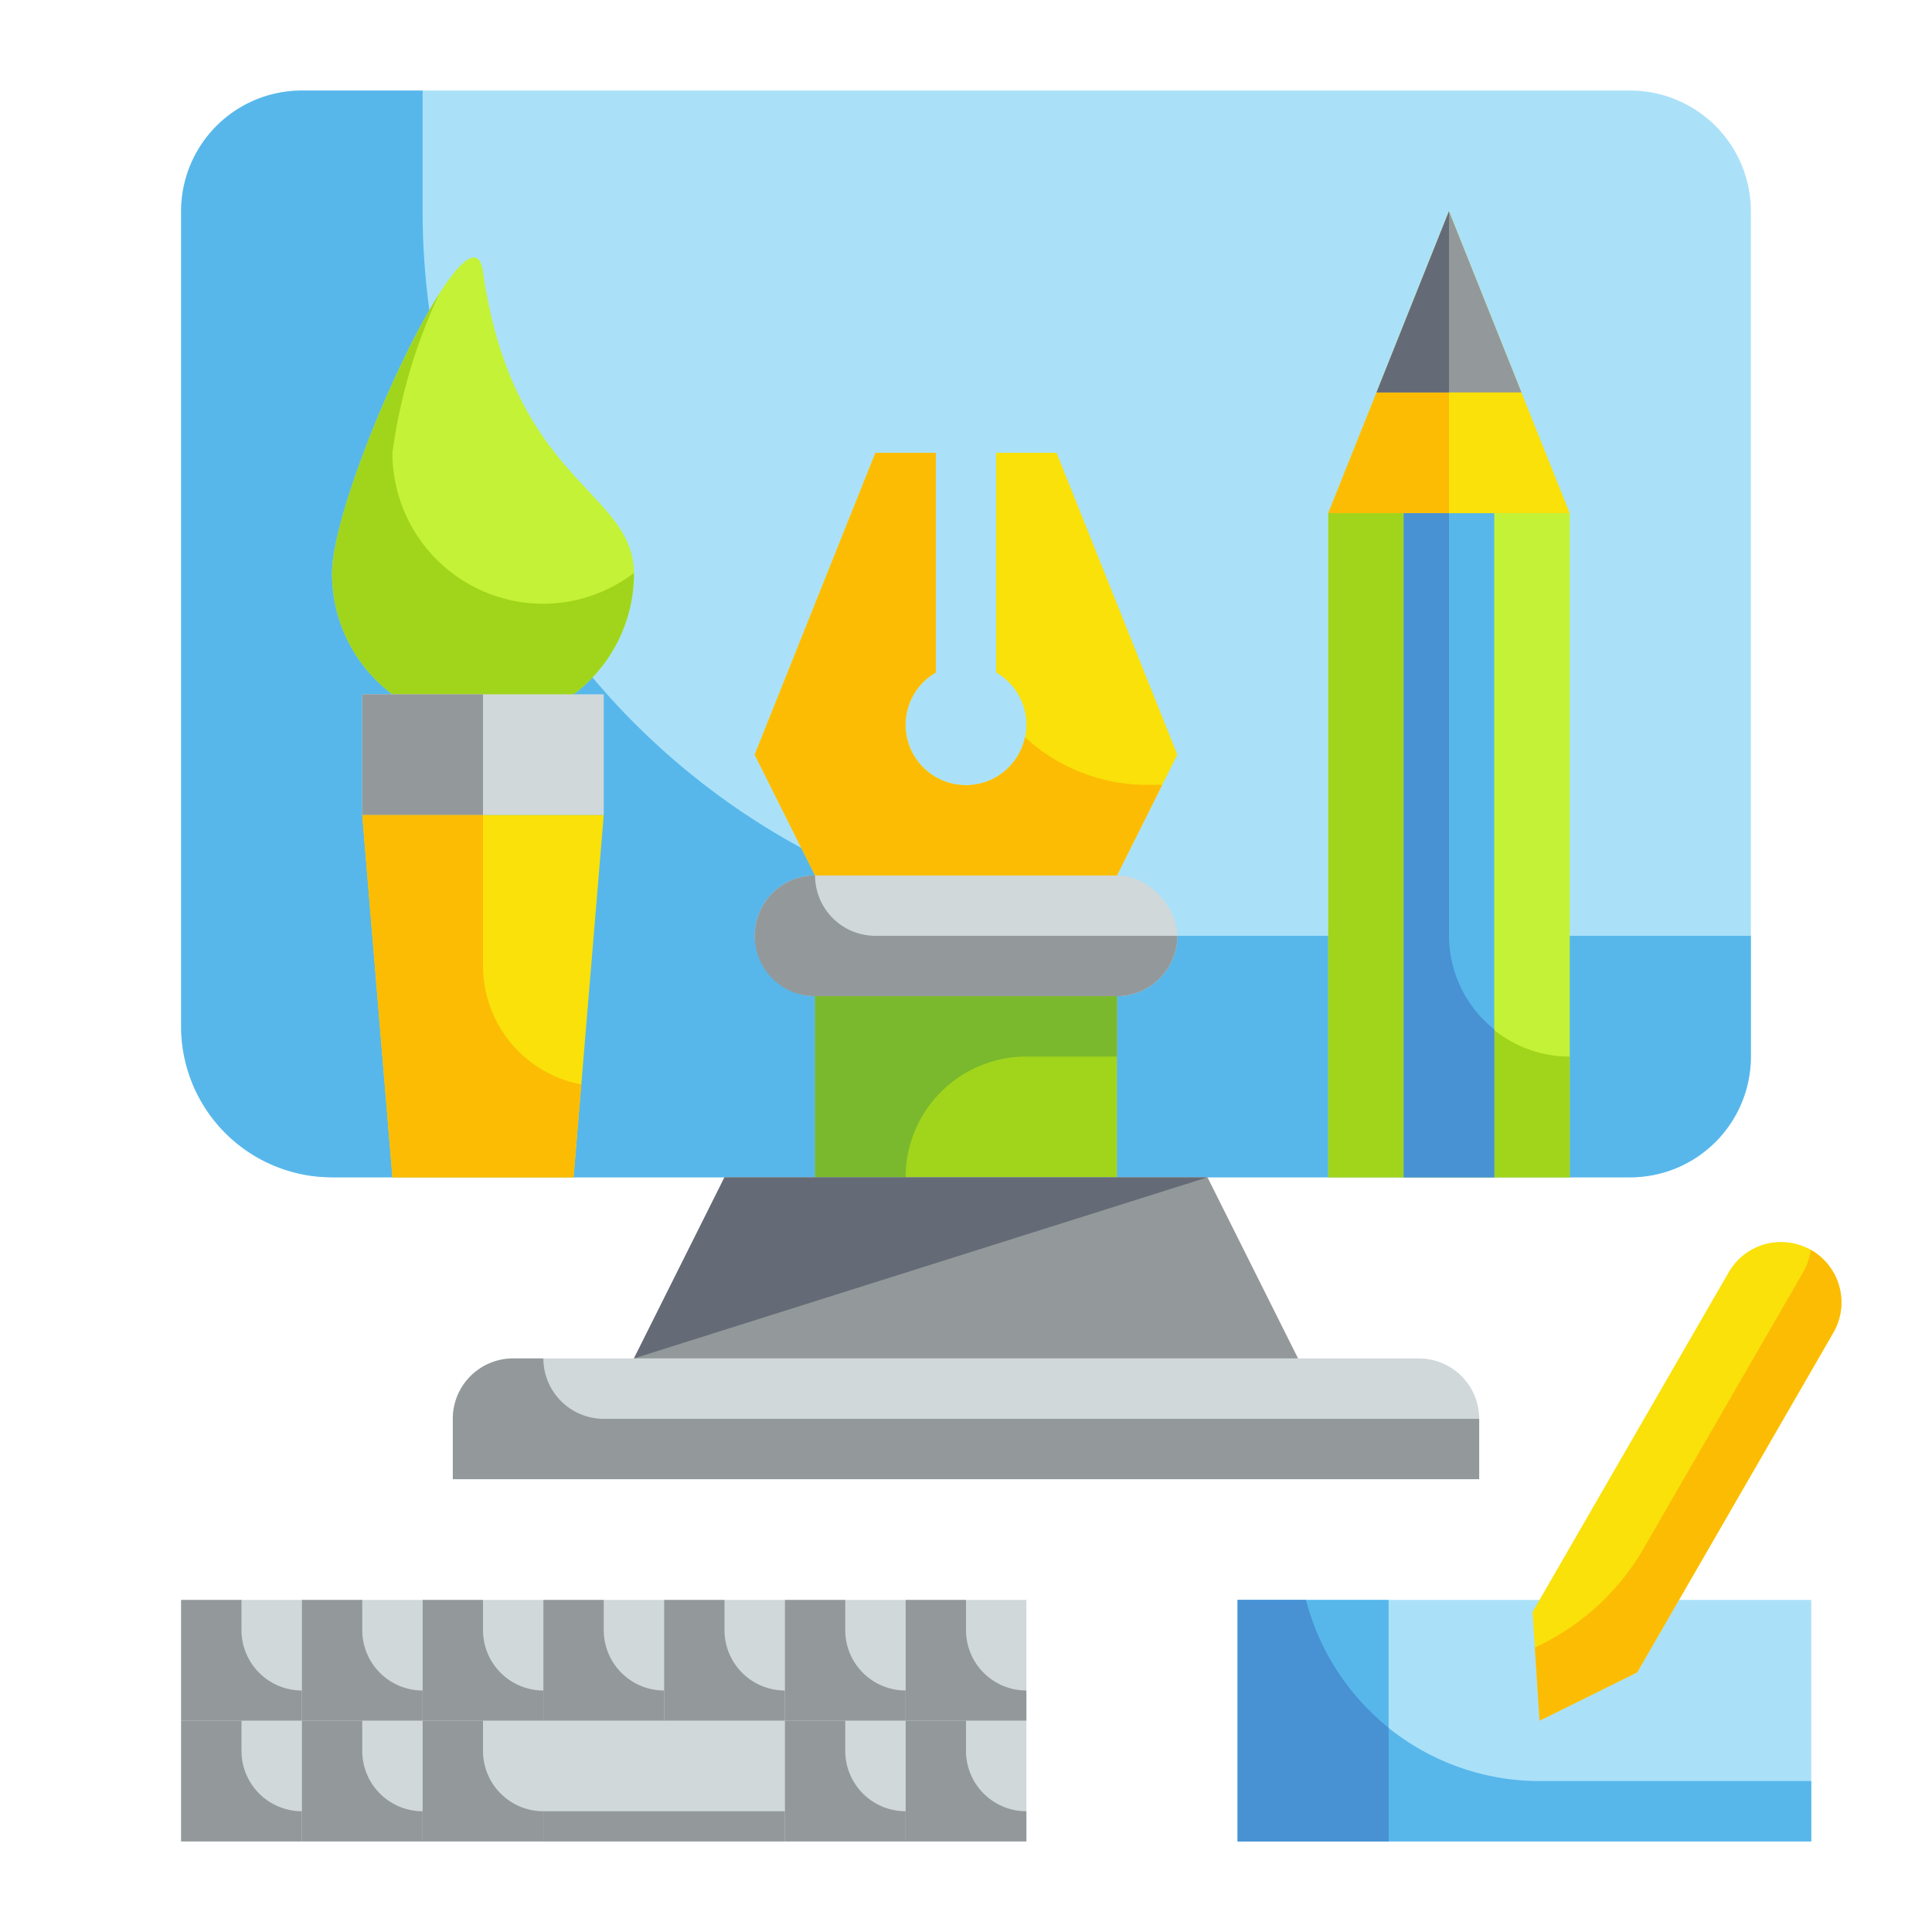 <svg height="512" viewBox="0 0 64 64" width="512" xmlns="http://www.w3.org/2000/svg"><g id="Flat"><g id="Color_copy" data-name="Color copy"><g><g><path d="m10 3h44a4 4 0 0 1 4 4v28a4 4 0 0 1 -4 4h-43a5 5 0 0 1 -5-5v-27a4 4 0 0 1 4-4z" fill="#aae1f9"/><path d="m38 31a24 24 0 0 1 -24-24v-4h-4a4 4 0 0 0 -4 4v27a5 5 0 0 0 5 5h43a4 4 0 0 0 4-4v-4z" fill="#57b7eb"/><g><path d="m35 15h-2v7.277a2 2 0 1 1 -2 0v-7.277h-2l-4 10 2 4h10l2-4z" fill="#f9e109"/><path d="m21 19a5 5 0 0 1 -10 0c0-2.761 4.609-12.734 5-10 1 7 5 7.239 5 10z" fill="#c4f236"/><path d="m18 20a5 5 0 0 1 -5-5 17.987 17.987 0 0 1 1.547-5.26c-1.483 2.337-3.547 7.412-3.547 9.26a5 5 0 0 0 10 0v-.021a4.955 4.955 0 0 1 -3 1.021z" fill="#a1d51c"/><path d="m44 17h8l-4-10z" fill="#f9e109"/><path d="m44 17h4v-10z" fill="#fcbc04"/><rect fill="#d0d8da" height="4" rx="2" width="14" x="25" y="29"/><path d="m27 33h10v6h-10z" fill="#a1d51c"/><path d="m44 17h8v22h-8z" fill="#c4f236"/><path d="m48 7-2.4 6h4.8z" fill="#93999a"/><path d="m12 23h8v4h-8z" fill="#d0d8da"/><path d="m20 27h-8l1 12h6z" fill="#f9e109"/><path d="m27 29a2 2 0 0 0 0 4h10a2 2 0 0 0 2-2h-10a2 2 0 0 1 -2-2z" fill="#93999a"/><path d="m27 33v6h3a4 4 0 0 1 4-4h3v-2z" fill="#7ab92d"/><path d="m48 7-2.4 6h2.4z" fill="#656b76"/><path d="m48 31v-14h-4v22h8v-4a4 4 0 0 1 -4-4z" fill="#a1d51c"/><path d="m12 23h4v4h-4z" fill="#93999a"/><path d="m16 32v-5h-4l1 12h6l.256-3.075a4 4 0 0 1 -3.256-3.925z" fill="#fcbc04"/><path d="m46.5 17h3v22h-3z" fill="#57b7eb"/><path d="m48 31v-14h-1.5v22h3v-4.9a3.973 3.973 0 0 1 -1.5-3.1z" fill="#4891d3"/><path d="m38 26a5.968 5.968 0 0 1 -4.046-1.579 2 2 0 1 1 -2.954-2.144v-7.277h-2l-4 10 2 4h10l1.5-3z" fill="#fcbc04"/></g><path d="m17 45h30a2 2 0 0 1 2 2v2a0 0 0 0 1 0 0h-34a0 0 0 0 1 0 0v-2a2 2 0 0 1 2-2z" fill="#d0d8da"/><path d="m43 45h-22l3-6h16z" fill="#93999a"/><path d="m18 45h-1a2 2 0 0 0 -2 2v2h34v-2h-29a2 2 0 0 1 -2-2z" fill="#93999a"/><path d="m21 45 3-6h16z" fill="#656b76"/></g><g><path d="m41 53h19v8h-19z" fill="#aae1f9"/><path d="m54.232 55.4-3.232 1.6-.232-3.6 6.5-11.258a2 2 0 0 1 2.732-.73 2 2 0 0 1 .732 2.732z" fill="#f9e109"/><path d="m41 53h5v8h-5z" fill="#57b7eb"/><path d="m60 41.412-.018-.008a2.011 2.011 0 0 1 -.25.74l-5.289 9.156a8.008 8.008 0 0 1 -3.383 3.172l-.216.107.156 2.421 3.232-1.6 6.5-11.258a2 2 0 0 0 -.732-2.73z" fill="#fcbc04"/><path d="m51 59a8 8 0 0 1 -7.738-6h-2.262v8h19v-2z" fill="#57b7eb"/><path d="m43.262 53h-2.262v8h5v-3.764a8.017 8.017 0 0 1 -2.738-4.236z" fill="#4891d3"/></g><g><path d="m6 57h4v4h-4z" fill="#d0d8da"/><path d="m6 53h4v4h-4z" fill="#d0d8da"/><path d="m10 57h4v4h-4z" fill="#d0d8da"/><path d="m10 53h4v4h-4z" fill="#d0d8da"/><path d="m14 53h4v4h-4z" fill="#d0d8da"/><path d="m18 53h4v4h-4z" fill="#d0d8da"/><path d="m22 53h4v4h-4z" fill="#d0d8da"/><path d="m26 53h4v4h-4z" fill="#d0d8da"/><path d="m30 53h4v4h-4z" fill="#d0d8da"/><path d="m30 57h4v4h-4z" fill="#d0d8da"/><path d="m26 57h4v4h-4z" fill="#d0d8da"/><path d="m14 57h12v4h-12z" fill="#d0d8da"/><g fill="#93999a"><path d="m34 56a2 2 0 0 1 -2-2v-1h-2v4h4z"/><path d="m30 56a2 2 0 0 1 -2-2v-1h-2v4h4z"/><path d="m26 56a2 2 0 0 1 -2-2v-1h-2v4h4z"/><path d="m22 56a2 2 0 0 1 -2-2v-1h-2v4h4z"/><path d="m18 56a2 2 0 0 1 -2-2v-1h-2v4h4z"/><path d="m14 56a2 2 0 0 1 -2-2v-1h-2v4h4z"/><path d="m10 56a2 2 0 0 1 -2-2v-1h-2v4h4z"/><path d="m34 60a2 2 0 0 1 -2-2v-1h-2v4h4z"/><path d="m30 60a2 2 0 0 1 -2-2v-1h-2v4h4z"/><path d="m14 60a2 2 0 0 1 -2-2v-1h-2v4h4z"/><path d="m10 60a2 2 0 0 1 -2-2v-1h-2v4h4z"/><path d="m18 60a2 2 0 0 1 -2-2v-1h-2v4h4z"/><path d="m18 60h8v1h-8z"/></g></g></g></g></g></svg>